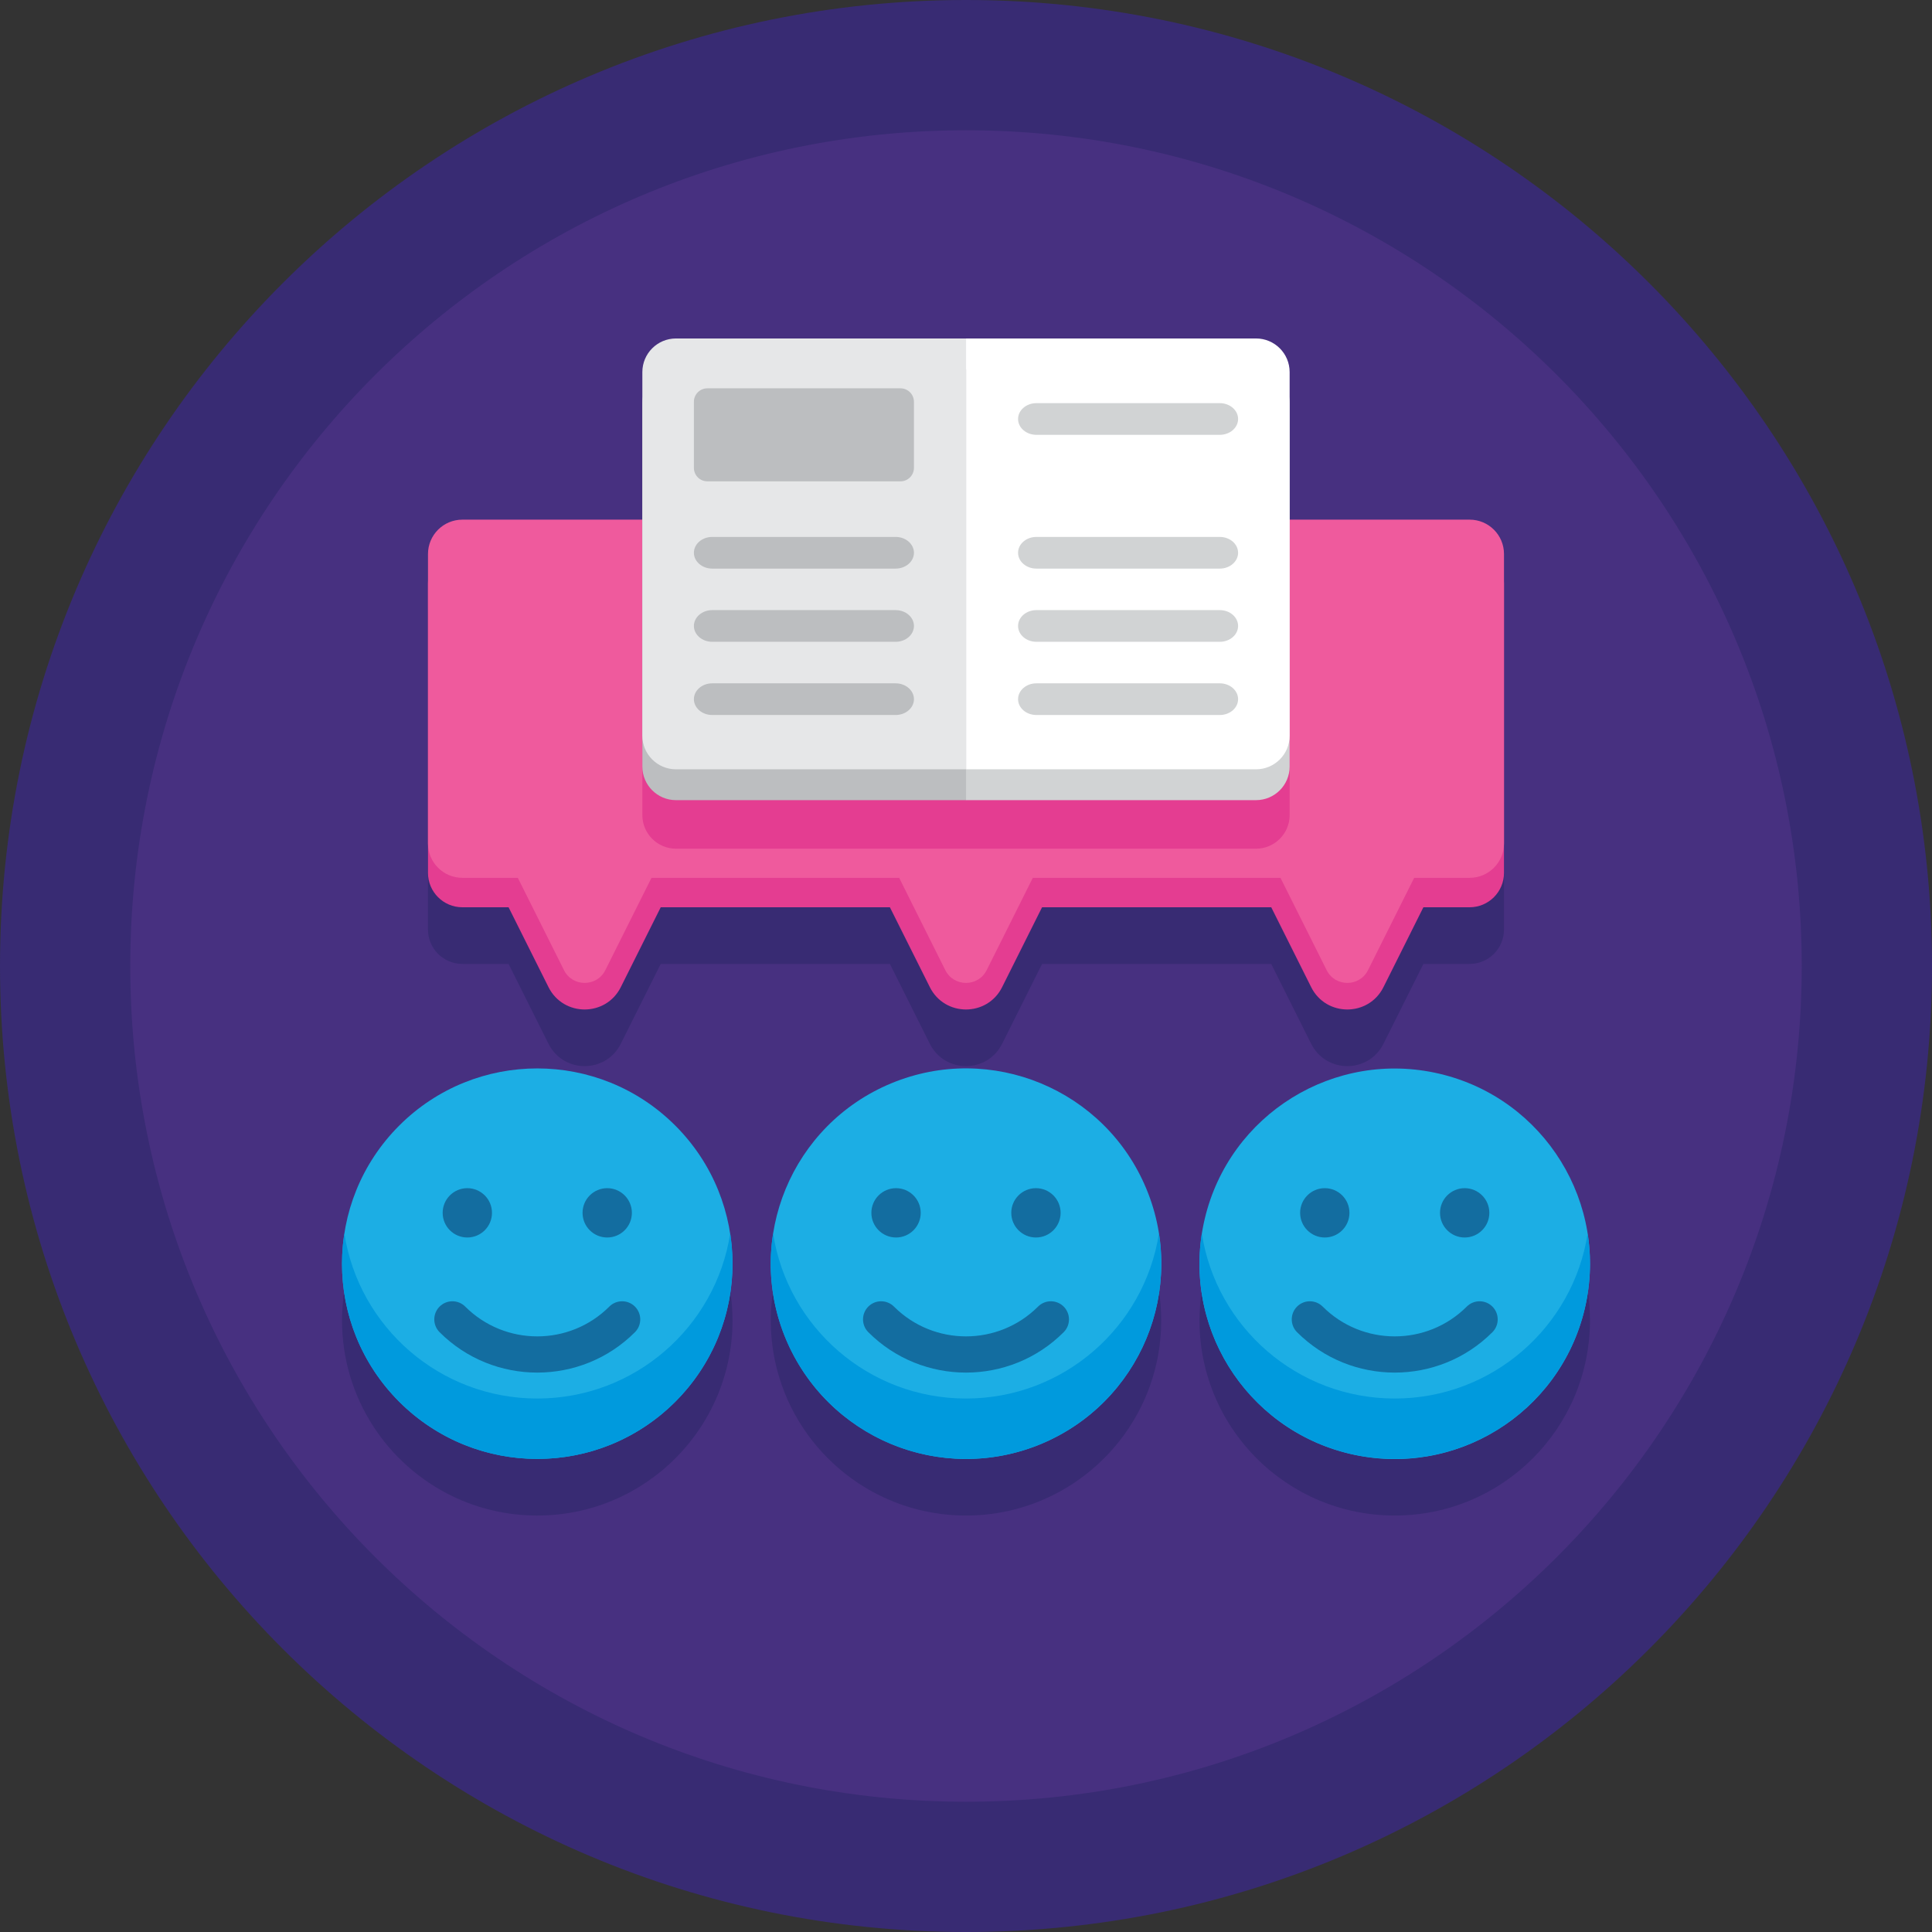 <svg height="477.6pt" viewBox="0 0 477.6 477.6" width="477.6pt" xmlns="http://www.w3.org/2000/svg"><rect x="0" y="0" width="477.6" height="477.6" fill="#333333" stroke="none"/><path d="m477.602 238.801c0 131.887-106.914 238.801-238.801 238.801s-238.801-106.914-238.801-238.801 106.914-238.801 238.801-238.801 238.801 106.914 238.801 238.801zm0 0" fill="#382b73"/><path d="m445.398 238.801c0 114.102-92.496 206.598-206.598 206.598-114.102 0-206.598-92.496-206.598-206.598 0-114.102 92.496-206.598 206.598-206.598 114.102 0 206.598 92.496 206.598 206.598zm0 0" fill="#473080"/><g fill="#382b73"><path d="m180.895 322.262c-.098-1.125-.219-2.238-.387-3.34 0 0 0 0 0-.004-3.59-23.113-23.574-40.801-47.691-40.801-24.113 0-44.098 17.688-47.688 40.801v.004c-.172 1.102-.293 2.215-.391 3.34-.02.242-.035.484-.055.727-.078 1.125-.133 2.254-.133 3.395 0 19.16 11.164 35.715 27.34 43.508 6.332 3.051 13.43 4.758 20.926 4.758 7.5 0 14.598-1.707 20.926-4.758 2.816-1.355 5.477-2.977 7.953-4.832.621-.461 1.23-.941 1.824-1.43 10.727-8.852 17.566-22.25 17.566-37.246 0-1.141-.055-2.27-.133-3.395-.02-.242-.039-.484-.059-.727zm0 0"/><path d="m286.879 322.266c-2.09-24.727-22.812-44.148-48.078-44.148-25.27 0-45.988 19.422-48.078 44.148-.02.242-.039.48-.059.723-.074 1.121-.129 2.25-.129 3.395 0 22.492 15.383 41.391 36.203 46.746 3.855.992 7.898 1.52 12.062 1.52 4.164 0 8.207-.527 12.062-1.52 20.816-5.355 36.203-24.254 36.203-46.746 0-1.145-.055-2.273-.133-3.395-.02-.242-.035-.48-.055-.723zm0 0"/><path d="m392.918 322.988c-.02-.242-.035-.484-.055-.727-.094-1.125-.219-2.238-.391-3.34 0 0 0 0 0-.004-3.586-23.113-23.57-40.801-47.688-40.801-24.121 0-44.102 17.688-47.688 40.801v.004c-.172 1.102-.297 2.215-.391 3.34-.02.242-.035.484-.055.727-.078 1.125-.133 2.254-.133 3.395 0 14.996 6.84 28.395 17.566 37.246.594.492 1.203.969 1.82 1.43 2.48 1.852 5.141 3.477 7.953 4.832 6.332 3.051 13.43 4.758 20.926 4.758s14.594-1.707 20.926-4.758c4.219-2.035 8.098-4.664 11.527-7.781.57-.52 1.129-1.051 1.676-1.598 8.734-8.734 14.137-20.801 14.137-34.129 0-1.141-.055-2.27-.133-3.395zm0 0"/><path d="m114.297 238.285h11.426l9.871 19.742c3.684 7.363 14.191 7.363 17.871 0l9.871-19.742h56.652l9.875 19.742c3.68 7.363 14.188 7.363 17.867 0l9.875-19.742h56.652l9.871 19.742c3.684 7.363 14.191 7.363 17.871 0l9.871-19.742h11.426c4.691 0 8.496-3.805 8.496-8.496v-78.832c0-4.691-3.805-8.496-8.496-8.496h-44.496v-36.48c0-4.59-3.723-8.309-8.312-8.309h-143.383c-4.59 0-8.312 3.719-8.312 8.309v36.484h-44.496c-4.691 0-8.496 3.805-8.496 8.496v78.828c0 4.691 3.805 8.496 8.496 8.496zm0 0"/></g><path d="m166.941 278.254c-18.848-18.848-49.41-18.848-68.258 0s-18.848 49.41 0 68.258c18.848 18.848 49.41 18.848 68.258 0 18.848-18.848 18.848-49.41 0-68.258zm0 0" fill="#1caee4"/><path d="m132.816 345.723c-24.117 0-44.102-17.691-47.691-40.801-.379 2.434-.574 4.922-.574 7.461 0 26.656 21.609 48.266 48.266 48.266s48.266-21.609 48.266-48.266c0-2.535-.199-5.027-.574-7.461-3.594 23.109-23.574 40.801-47.691 40.801zm0 0" fill="#009add"/><path d="m121.621 299.82c0 3.367-2.73 6.094-6.098 6.094-3.367 0-6.094-2.727-6.094-6.094 0-3.367 2.727-6.098 6.094-6.098 3.367 0 6.098 2.73 6.098 6.098zm0 0" fill="#136da0"/><path d="m156.203 299.82c0 3.367-2.73 6.094-6.098 6.094-3.367 0-6.094-2.727-6.094-6.094 0-3.367 2.727-6.098 6.094-6.098 3.367 0 6.098 2.73 6.098 6.098zm0 0" fill="#136da0"/><path d="m132.816 339.312c-8.746 0-17.488-3.328-24.145-9.984-1.75-1.75-1.75-4.586 0-6.336 1.746-1.746 4.586-1.746 6.332 0 9.824 9.824 25.801 9.824 35.625 0 1.746-1.746 4.586-1.746 6.332 0 1.75 1.75 1.75 4.586 0 6.336-6.656 6.656-15.402 9.984-24.145 9.984zm0 0" fill="#136da0"/><path d="m283.402 293.914c-10.199-24.629-38.434-36.32-63.062-26.121-24.629 10.203-36.324 38.438-26.121 63.066 10.199 24.625 38.438 36.32 63.062 26.121 24.629-10.203 36.324-38.438 26.121-63.066zm0 0" fill="#1caee4"/><path d="m238.801 345.723c-24.117 0-44.102-17.691-47.688-40.801-.379 2.434-.578 4.922-.578 7.461 0 26.656 21.609 48.266 48.266 48.266 26.66 0 48.266-21.609 48.266-48.266 0-2.535-.195-5.027-.574-7.461-3.594 23.109-23.574 40.801-47.691 40.801zm0 0" fill="#009add"/><path d="m227.605 299.82c0 3.367-2.73 6.094-6.098 6.094-3.367 0-6.098-2.727-6.098-6.094 0-3.367 2.73-6.098 6.098-6.098 3.367 0 6.098 2.73 6.098 6.098zm0 0" fill="#136da0"/><path d="m262.188 299.82c0 3.367-2.73 6.094-6.098 6.094-3.367 0-6.098-2.727-6.098-6.094 0-3.367 2.73-6.098 6.098-6.098 3.367 0 6.098 2.73 6.098 6.098zm0 0" fill="#136da0"/><path d="m238.801 339.312c-8.746 0-17.488-3.328-24.145-9.984-1.75-1.75-1.75-4.586 0-6.336 1.746-1.746 4.586-1.746 6.332 0 9.824 9.824 25.801 9.824 35.625 0 1.746-1.746 4.586-1.746 6.332 0 1.75 1.75 1.75 4.586 0 6.336-6.656 6.656-15.402 9.984-24.145 9.984zm0 0" fill="#136da0"/><path d="m355.879 265.445c-25.941-6.125-51.938 9.938-58.066 35.879-6.125 25.945 9.941 51.941 35.883 58.066 25.941 6.125 51.938-9.938 58.062-35.883 6.125-25.941-9.938-51.938-35.879-58.062zm0 0" fill="#1caee4"/><path d="m344.785 345.723c-24.121 0-44.102-17.691-47.688-40.801-.379 2.434-.578 4.922-.578 7.461 0 26.656 21.609 48.266 48.266 48.266s48.266-21.609 48.266-48.266c0-2.535-.195-5.027-.574-7.461-3.59 23.109-23.574 40.801-47.691 40.801zm0 0" fill="#009add"/><path d="m333.59 299.82c0 3.367-2.73 6.094-6.098 6.094-3.363 0-6.094-2.727-6.094-6.094 0-3.367 2.73-6.098 6.094-6.098 3.367 0 6.098 2.73 6.098 6.098zm0 0" fill="#136da0"/><path d="m368.172 299.82c0 3.367-2.73 6.094-6.098 6.094-3.363 0-6.094-2.727-6.094-6.094 0-3.367 2.73-6.098 6.094-6.098 3.367 0 6.098 2.73 6.098 6.098zm0 0" fill="#136da0"/><path d="m344.785 339.312c-8.746 0-17.488-3.328-24.145-9.984-1.75-1.75-1.75-4.586 0-6.336 1.746-1.746 4.586-1.746 6.332 0 9.824 9.824 25.801 9.824 35.625 0 1.746-1.746 4.586-1.746 6.332 0 1.75 1.75 1.75 4.586 0 6.336-6.656 6.656-15.402 9.984-24.145 9.984zm0 0" fill="#136da0"/><path d="m363.305 135.742h-249.008c-4.691 0-8.496 3.805-8.496 8.496v71.547c0 4.691 3.805 8.496 8.496 8.496h11.426l9.871 19.746c3.684 7.363 14.191 7.363 17.871 0l9.871-19.746h56.652l9.875 19.746c3.68 7.363 14.188 7.363 17.867 0l9.875-19.746h56.652l9.871 19.746c3.684 7.363 14.191 7.363 17.871 0l9.871-19.746h11.426c4.691 0 8.496-3.805 8.496-8.496v-71.547c.008-4.691-3.797-8.496-8.488-8.496zm0 0" fill="#e43d91"/><path d="m363.305 128.461h-249.008c-4.691 0-8.496 3.805-8.496 8.496v71.551c0 4.691 3.805 8.496 8.496 8.496h13.711l11.406 22.816c2.109 4.215 8.125 4.215 10.23 0l11.41-22.816h61.223l11.406 22.816c2.109 4.215 8.125 4.215 10.23 0l11.406-22.816h61.223l11.41 22.816c2.105 4.215 8.121 4.215 10.23 0l11.41-22.816h13.707c4.691 0 8.496-3.805 8.496-8.496v-71.551c.004-4.691-3.801-8.496-8.492-8.496zm0 0" fill="#ef5a9d"/><path d="m158.793 128.461v73.027c0 4.59 3.723 8.312 8.312 8.312h143.391c4.594 0 8.312-3.723 8.312-8.312v-73.027zm0 0" fill="#e43d91"/><path d="m310.496 197.801h-71.715v-106.504h71.715c4.59 0 8.309 3.723 8.309 8.312v89.883c0 4.586-3.719 8.309-8.309 8.309zm0 0" fill="#d1d3d4"/><path d="m310.496 190.176h-71.715v-106.504h71.715c4.59 0 8.309 3.719 8.309 8.309v89.887c0 4.586-3.719 8.309-8.309 8.309zm0 0" fill="#fff"/><path d="m301.531 140.562h-45.328c-2.504 0-4.531-1.75-4.531-3.914 0-2.164 2.027-3.918 4.531-3.918h45.328c2.504 0 4.531 1.754 4.531 3.918 0 2.16-2.027 3.914-4.531 3.914zm0 0" fill="#d1d3d4"/><path d="m301.531 158.656h-45.328c-2.504 0-4.531-1.75-4.531-3.914 0-2.164 2.027-3.918 4.531-3.918h45.328c2.504 0 4.531 1.754 4.531 3.918 0 2.164-2.027 3.914-4.531 3.914zm0 0" fill="#d1d3d4"/><path d="m301.531 107.492h-45.328c-2.504 0-4.531-1.75-4.531-3.914s2.027-3.918 4.531-3.918h45.328c2.504 0 4.531 1.754 4.531 3.918s-2.027 3.914-4.531 3.914zm0 0" fill="#d1d3d4"/><path d="m301.531 176.754h-45.328c-2.504 0-4.531-1.75-4.531-3.914 0-2.164 2.027-3.918 4.531-3.918h45.328c2.504 0 4.531 1.754 4.531 3.918 0 2.164-2.027 3.914-4.531 3.914zm0 0" fill="#d1d3d4"/><path d="m167.105 197.801h71.715v-106.504h-71.715c-4.59 0-8.312 3.723-8.312 8.312v89.883c0 4.586 3.723 8.309 8.312 8.309zm0 0" fill="#bcbec0"/><path d="m167.105 190.176h71.715v-106.504h-71.715c-4.59 0-8.312 3.719-8.312 8.309v89.887c0 4.586 3.723 8.309 8.312 8.309zm0 0" fill="#e6e7e8"/><path d="m176.07 140.562h45.328c2.504 0 4.535-1.75 4.535-3.914 0-2.164-2.031-3.918-4.535-3.918h-45.328c-2.504 0-4.535 1.754-4.535 3.918 0 2.16 2.031 3.914 4.535 3.914zm0 0" fill="#bcbec0"/><path d="m176.07 158.656h45.328c2.504 0 4.535-1.75 4.535-3.914 0-2.164-2.031-3.918-4.535-3.918h-45.328c-2.504 0-4.535 1.754-4.535 3.918 0 2.164 2.031 3.914 4.535 3.914zm0 0" fill="#bcbec0"/><path d="m176.07 176.754h45.328c2.504 0 4.535-1.75 4.535-3.914 0-2.164-2.031-3.918-4.535-3.918h-45.328c-2.504 0-4.535 1.754-4.535 3.918 0 2.164 2.031 3.914 4.535 3.914zm0 0" fill="#bcbec0"/><path d="m174.859 95.996h47.746c1.836 0 3.324 1.488 3.324 3.324v16.344c0 1.836-1.488 3.324-3.324 3.324h-47.746c-1.836 0-3.324-1.488-3.324-3.324v-16.344c0-1.836 1.488-3.324 3.324-3.324zm0 0" fill="#bcbec0"/></svg>